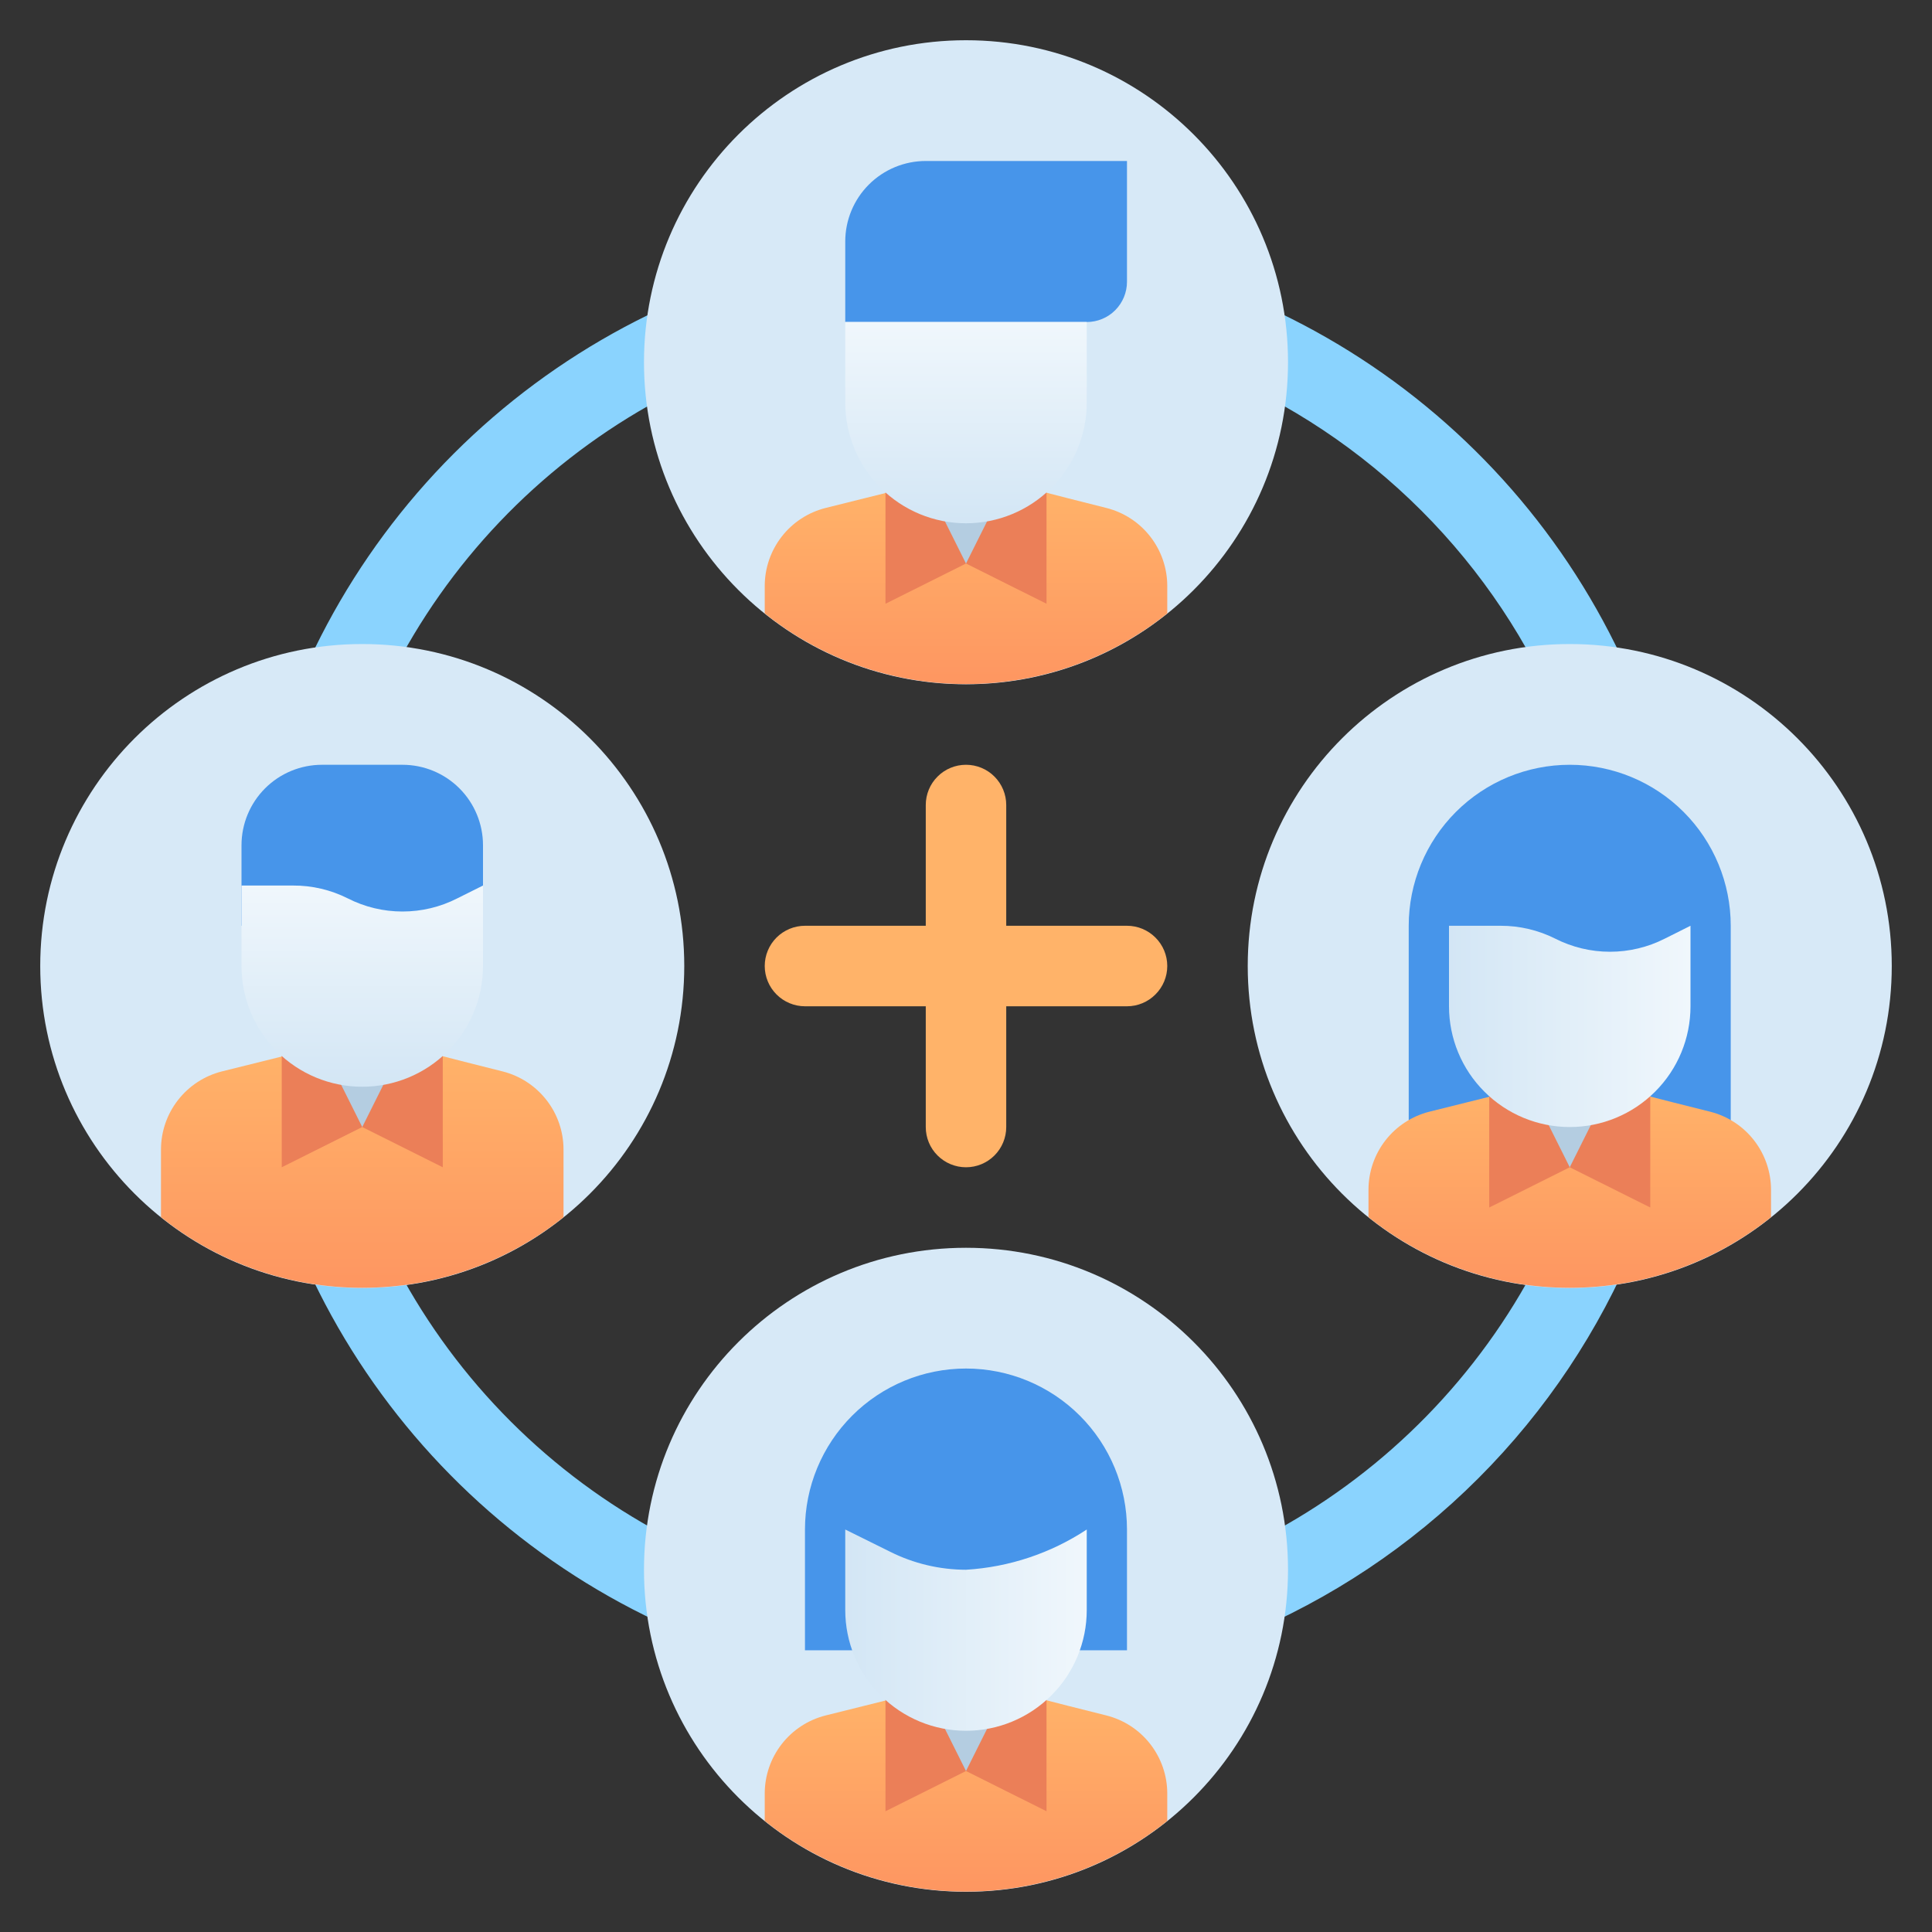 <svg width="40" height="40" viewBox="0 0 40 40" fill="none" xmlns="http://www.w3.org/2000/svg">
<rect x="0" y="0" width="40" height="40" fill="#333333" stroke="none"/>
<g clip-path="url(#clip0_430_26822)">
<path d="M20 35C17.033 35 14.133 34.12 11.666 32.472C9.2 30.824 7.277 28.481 6.142 25.74C5.006 22.999 4.709 19.983 5.288 17.074C5.867 14.164 7.296 11.491 9.393 9.393C11.491 7.296 14.164 5.867 17.074 5.288C19.983 4.709 22.999 5.006 25.74 6.142C28.481 7.277 30.824 9.2 32.472 11.666C34.12 14.133 35 17.033 35 20C35 23.978 33.42 27.794 30.607 30.607C27.794 33.42 23.978 35 20 35ZM20 6.667C17.363 6.667 14.785 7.449 12.592 8.914C10.4 10.379 8.691 12.461 7.682 14.898C6.672 17.334 6.408 20.015 6.923 22.601C7.437 25.188 8.707 27.563 10.572 29.428C12.437 31.293 14.812 32.563 17.399 33.077C19.985 33.592 22.666 33.328 25.102 32.318C27.539 31.309 29.621 29.6 31.086 27.408C32.551 25.215 33.333 22.637 33.333 20C33.333 16.464 31.929 13.072 29.428 10.572C26.928 8.071 23.536 6.667 20 6.667Z" fill="#8AD3FE"/>
<path d="M20 14.167C23.682 14.167 26.667 11.182 26.667 7.5C26.667 3.818 23.682 0.833 20 0.833C16.318 0.833 13.333 3.818 13.333 7.5C13.333 11.182 16.318 14.167 20 14.167Z" fill="#D7E9F7"/>
<path d="M7.5 26.667C11.182 26.667 14.167 23.682 14.167 20C14.167 16.318 11.182 13.334 7.5 13.334C3.818 13.334 0.833 16.318 0.833 20C0.833 23.682 3.818 26.667 7.5 26.667Z" fill="#D7E9F7"/>
<path d="M32.5 26.667C36.182 26.667 39.167 23.682 39.167 20C39.167 16.318 36.182 13.334 32.5 13.334C28.818 13.334 25.833 16.318 25.833 20C25.833 23.682 28.818 26.667 32.5 26.667Z" fill="#D7E9F7"/>
<path d="M32.5 15.834C31.616 15.834 30.768 16.185 30.143 16.81C29.518 17.435 29.166 18.283 29.166 19.167V25H35.833V19.167C35.833 18.283 35.482 17.435 34.857 16.81C34.232 16.185 33.384 15.834 32.5 15.834Z" fill="#4795EA"/>
<path d="M35.408 23.017C32.908 22.4 33.742 22.5 31.667 22.5L29.592 23.017C29.232 23.108 28.913 23.316 28.685 23.609C28.457 23.902 28.333 24.262 28.333 24.634V25.2C29.516 26.147 30.985 26.663 32.5 26.663C34.015 26.663 35.484 26.147 36.667 25.2V24.634C36.667 24.262 36.543 23.902 36.315 23.609C36.087 23.316 35.768 23.108 35.408 23.017Z" fill="url(#paint0_linear_430_26822)"/>
<path d="M32.5 24.167C32.279 24.167 32.067 24.079 31.911 23.923C31.754 23.766 31.666 23.554 31.666 23.333V22.5H33.333V23.333C33.333 23.554 33.245 23.766 33.089 23.923C32.933 24.079 32.721 24.167 32.5 24.167Z" fill="#B4CDE1"/>
<path d="M34.167 22.5V25L32.5 24.167L33.333 22.5H34.167Z" fill="#EB7F58"/>
<path d="M30.833 22.5V25L32.5 24.167L31.667 22.5H30.833Z" fill="#EB7F58"/>
<path d="M32.5 23.334C31.837 23.334 31.201 23.07 30.732 22.601C30.263 22.133 30 21.497 30 20.834V19.167H31.067C31.46 19.166 31.849 19.257 32.2 19.434C32.551 19.612 32.939 19.705 33.333 19.705C33.727 19.705 34.116 19.612 34.467 19.434L35 19.167V20.834C35 21.497 34.737 22.133 34.268 22.601C33.799 23.07 33.163 23.334 32.5 23.334Z" fill="url(#paint1_linear_430_26822)"/>
<path d="M6.667 15.834H8.333C8.775 15.834 9.199 16.009 9.512 16.322C9.824 16.634 10 17.058 10 17.5V19.167H5V17.5C5 17.058 5.176 16.634 5.488 16.322C5.801 16.009 6.225 15.834 6.667 15.834Z" fill="#4795EA"/>
<path d="M11.667 23.8V25.2C10.484 26.147 9.015 26.663 7.5 26.663C5.985 26.663 4.516 26.147 3.333 25.2V23.8C3.333 23.429 3.457 23.068 3.685 22.776C3.913 22.483 4.232 22.274 4.592 22.183L6.667 21.667C8.767 21.667 7.917 21.567 10.408 22.183C10.768 22.274 11.087 22.483 11.315 22.776C11.543 23.068 11.667 23.429 11.667 23.8Z" fill="url(#paint2_linear_430_26822)"/>
<path d="M7.5 23.334C7.279 23.334 7.067 23.246 6.911 23.09C6.754 22.933 6.667 22.721 6.667 22.5V21.667H8.333V22.5C8.333 22.721 8.245 22.933 8.089 23.09C7.933 23.246 7.721 23.334 7.5 23.334Z" fill="#B4CDE1"/>
<path d="M9.167 21.667V24.167L7.5 23.334L8.333 21.667H9.167Z" fill="#EB7F58"/>
<path d="M5.833 21.667V24.167L7.5 23.334L6.667 21.667H5.833Z" fill="#EB7F58"/>
<path d="M7.5 22.5C6.837 22.5 6.201 22.237 5.732 21.768C5.263 21.299 5 20.663 5 20V18.334H6.067C6.46 18.332 6.848 18.423 7.2 18.6C7.551 18.779 7.939 18.872 8.333 18.872C8.727 18.872 9.116 18.779 9.467 18.6L10 18.334V20C10 20.663 9.737 21.299 9.268 21.768C8.799 22.237 8.163 22.5 7.5 22.5Z" fill="url(#paint3_linear_430_26822)"/>
<path d="M19.167 3.333H23.333V5.833C23.333 6.055 23.245 6.266 23.089 6.423C22.933 6.579 22.721 6.667 22.5 6.667H17.5V5C17.5 4.558 17.676 4.134 17.988 3.822C18.301 3.509 18.725 3.333 19.167 3.333Z" fill="#4795EA"/>
<path d="M24.167 12.133V12.7C22.984 13.647 21.515 14.163 20 14.163C18.485 14.163 17.016 13.647 15.833 12.7V12.133C15.833 11.762 15.957 11.402 16.185 11.109C16.413 10.816 16.732 10.608 17.092 10.517L19.167 10C21.267 10 20.417 9.9 22.908 10.517C23.268 10.608 23.587 10.816 23.815 11.109C24.043 11.402 24.167 11.762 24.167 12.133Z" fill="url(#paint4_linear_430_26822)"/>
<path d="M20 11.667C19.779 11.667 19.567 11.579 19.411 11.423C19.254 11.266 19.166 11.054 19.166 10.833V10H20.833V10.833C20.833 11.054 20.745 11.266 20.589 11.423C20.433 11.579 20.221 11.667 20 11.667Z" fill="#B4CDE1"/>
<path d="M21.667 10V12.5L20 11.667L20.833 10H21.667Z" fill="#EB7F58"/>
<path d="M18.333 10V12.5L20 11.667L19.167 10H18.333Z" fill="#EB7F58"/>
<path d="M20 10.834C19.337 10.834 18.701 10.57 18.232 10.101C17.763 9.633 17.5 8.997 17.5 8.334V6.667H22.5V8.334C22.5 8.997 22.237 9.633 21.768 10.101C21.299 10.57 20.663 10.834 20 10.834Z" fill="url(#paint5_linear_430_26822)"/>
<path d="M20 39.167C23.682 39.167 26.667 36.182 26.667 32.5C26.667 28.818 23.682 25.834 20 25.834C16.318 25.834 13.333 28.818 13.333 32.5C13.333 36.182 16.318 39.167 20 39.167Z" fill="#D7E9F7"/>
<path d="M20 28.334C19.116 28.334 18.268 28.685 17.643 29.31C17.018 29.935 16.666 30.783 16.666 31.667V34.167H23.333V31.667C23.333 30.783 22.982 29.935 22.357 29.31C21.732 28.685 20.884 28.334 20 28.334Z" fill="#4795EA"/>
<path d="M22.908 35.517C20.408 34.9 21.242 35 19.167 35L17.092 35.517C16.732 35.608 16.413 35.816 16.185 36.109C15.957 36.402 15.833 36.762 15.833 37.133V37.7C17.016 38.647 18.485 39.163 20 39.163C21.515 39.163 22.984 38.647 24.167 37.7V37.133C24.167 36.762 24.043 36.402 23.815 36.109C23.587 35.816 23.268 35.608 22.908 35.517Z" fill="url(#paint6_linear_430_26822)"/>
<path d="M20 36.667C19.779 36.667 19.567 36.579 19.411 36.423C19.254 36.266 19.166 36.054 19.166 35.833V35H20.833V35.833C20.833 36.054 20.745 36.266 20.589 36.423C20.433 36.579 20.221 36.667 20 36.667Z" fill="#B4CDE1"/>
<path d="M21.667 35V37.5L20 36.667L20.833 35H21.667Z" fill="#EB7F58"/>
<path d="M18.333 35V37.5L20 36.667L19.167 35H18.333Z" fill="#EB7F58"/>
<path d="M20 35.834C19.337 35.834 18.701 35.57 18.232 35.101C17.763 34.633 17.5 33.997 17.5 33.334V31.667L18.425 32.125C18.914 32.371 19.453 32.499 20 32.5C20.892 32.446 21.754 32.159 22.5 31.667V33.334C22.5 33.997 22.237 34.633 21.768 35.101C21.299 35.57 20.663 35.834 20 35.834Z" fill="url(#paint7_linear_430_26822)"/>
<path d="M23.333 19.167H20.833V16.667C20.833 16.446 20.745 16.234 20.589 16.078C20.433 15.921 20.221 15.834 20 15.834C19.779 15.834 19.567 15.921 19.411 16.078C19.254 16.234 19.167 16.446 19.167 16.667V19.167H16.667C16.446 19.167 16.234 19.255 16.077 19.411C15.921 19.567 15.833 19.779 15.833 20C15.833 20.221 15.921 20.433 16.077 20.589C16.234 20.746 16.446 20.834 16.667 20.834H19.167V23.334C19.167 23.555 19.254 23.767 19.411 23.923C19.567 24.079 19.779 24.167 20 24.167C20.221 24.167 20.433 24.079 20.589 23.923C20.745 23.767 20.833 23.555 20.833 23.334V20.834H23.333C23.554 20.834 23.766 20.746 23.922 20.589C24.079 20.433 24.167 20.221 24.167 20C24.167 19.779 24.079 19.567 23.922 19.411C23.766 19.255 23.554 19.167 23.333 19.167Z" fill="#FFB369"/>
</g>
<defs>
<linearGradient id="paint0_linear_430_26822" x1="32.5" y1="26.667" x2="32.5" y2="22.492" gradientUnits="userSpaceOnUse">
<stop stop-color="#FE9661"/>
<stop offset="1" stop-color="#FFB369"/>
</linearGradient>
<linearGradient id="paint1_linear_430_26822" x1="30" y1="21.25" x2="35" y2="21.25" gradientUnits="userSpaceOnUse">
<stop stop-color="#D3E6F5"/>
<stop offset="1" stop-color="#F0F7FC"/>
</linearGradient>
<linearGradient id="paint2_linear_430_26822" x1="7.5" y1="26.667" x2="7.5" y2="21.658" gradientUnits="userSpaceOnUse">
<stop stop-color="#FE9661"/>
<stop offset="1" stop-color="#FFB369"/>
</linearGradient>
<linearGradient id="paint3_linear_430_26822" x1="7.5" y1="22.5" x2="7.5" y2="18.334" gradientUnits="userSpaceOnUse">
<stop stop-color="#D3E6F5"/>
<stop offset="1" stop-color="#F0F7FC"/>
</linearGradient>
<linearGradient id="paint4_linear_430_26822" x1="20" y1="14.167" x2="20" y2="9.992" gradientUnits="userSpaceOnUse">
<stop stop-color="#FE9661"/>
<stop offset="1" stop-color="#FFB369"/>
</linearGradient>
<linearGradient id="paint5_linear_430_26822" x1="20" y1="10.834" x2="20" y2="6.667" gradientUnits="userSpaceOnUse">
<stop stop-color="#D3E6F5"/>
<stop offset="1" stop-color="#F0F7FC"/>
</linearGradient>
<linearGradient id="paint6_linear_430_26822" x1="20" y1="39.167" x2="20" y2="34.992" gradientUnits="userSpaceOnUse">
<stop stop-color="#FE9661"/>
<stop offset="1" stop-color="#FFB369"/>
</linearGradient>
<linearGradient id="paint7_linear_430_26822" x1="17.5" y1="33.75" x2="22.5" y2="33.75" gradientUnits="userSpaceOnUse">
<stop stop-color="#D3E6F5"/>
<stop offset="1" stop-color="#F0F7FC"/>
</linearGradient>
<clipPath id="clip0_430_26822">
<rect width="40" height="40" fill="white"/>
</clipPath>
</defs>
</svg>
